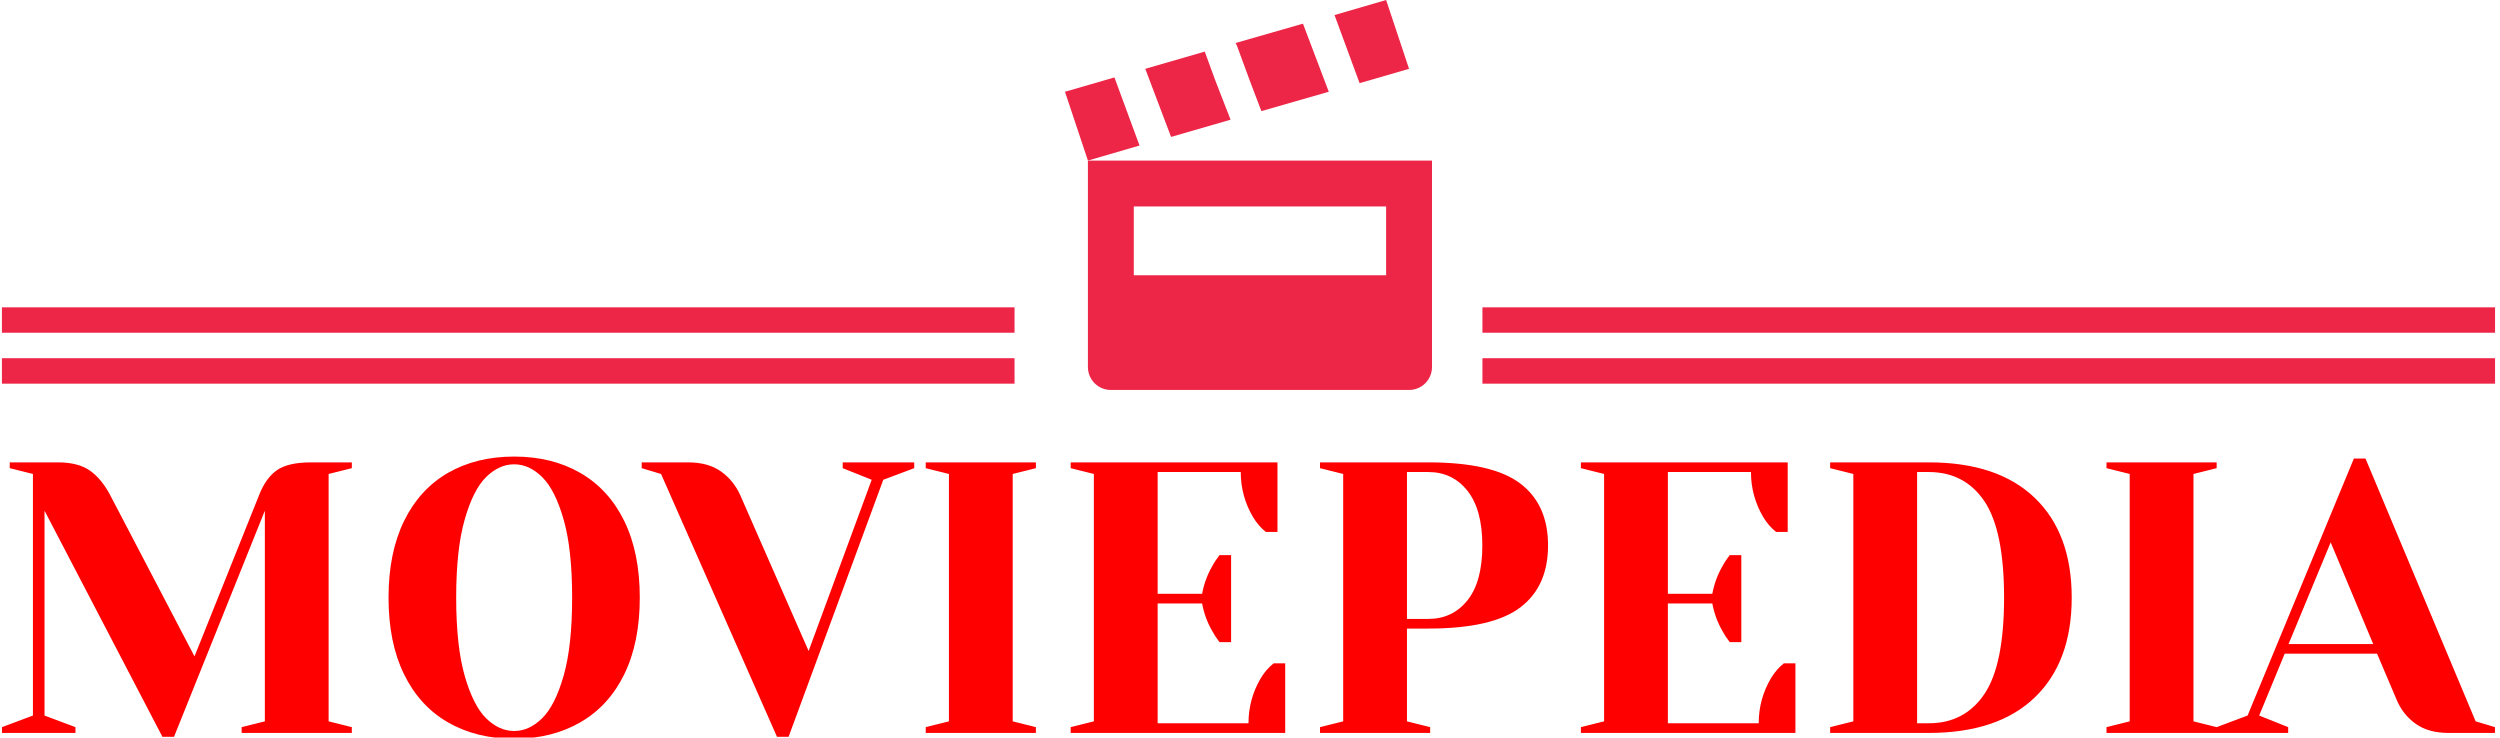 <svg xmlns="http://www.w3.org/2000/svg" version="1.1" xmlns:xlink="http://www.w3.org/1999/xlink" xmlns:svgjs="http://svgjs.dev/svgjs" width="1000" height="295" viewBox="0 0 1000 295"><g transform="matrix(1,0,0,1,-0.606,0.247)"><svg viewBox="0 0 396 117" data-background-color="#ffffff" preserveAspectRatio="xMidYMid meet" height="295" width="1000" xmlns="http://www.w3.org/2000/svg" xmlns:xlink="http://www.w3.org/1999/xlink"><g id="tight-bounds" transform="matrix(1,0,0,1,0.24,-0.098)"><svg viewBox="0 0 395.52 117.196" height="117.196" width="395.52"><g><svg viewBox="0 0 395.52 117.196" height="117.196" width="395.52"><g transform="matrix(1,0,0,1,0,72.432)"><svg viewBox="0 0 395.52 44.764" height="44.764" width="395.52"><g><svg viewBox="0 0 395.52 44.764" height="44.764" width="395.52"><g><svg viewBox="0 0 395.52 44.764" height="44.764" width="395.52"><g transform="matrix(1,0,0,1,0,0)"><svg width="395.52" viewBox="1.5 -35.75 322.48 36.5" height="44.764" data-palette-color="#ff0000"><path d="M22.25 0.5L7-28.75 7-2.25 11-0.75 11 0 1.5 0 1.5-0.75 5.5-2.25 5.5-33.5 2.5-34.25 2.5-35 8.75-35Q11.35-35 12.88-33.93 14.4-32.85 15.5-30.75L15.5-30.75 26.4-9.9 34.75-30.75Q35.6-32.95 37.05-33.98 38.5-35 41.5-35L41.5-35 46.75-35 46.75-34.25 43.75-33.5 43.75-1.5 46.75-0.75 46.75 0 32.5 0 32.5-0.75 35.5-1.5 35.5-28.75 23.75 0.5 22.25 0.5ZM67.75 0.75Q62.85 0.75 59.17-1.38 55.5-3.5 53.5-7.6 51.5-11.7 51.5-17.5L51.5-17.5Q51.5-23.3 53.5-27.4 55.5-31.5 59.17-33.63 62.85-35.75 67.75-35.75L67.75-35.75Q72.65-35.75 76.32-33.63 80-31.5 82-27.4 84-23.3 84-17.5L84-17.5Q84-11.7 82-7.6 80-3.5 76.32-1.38 72.65 0.75 67.75 0.75L67.75 0.75ZM67.75-0.25Q69.7-0.25 71.37-1.9 73.05-3.55 74.15-7.4 75.25-11.25 75.25-17.5L75.25-17.5Q75.25-23.75 74.15-27.6 73.05-31.45 71.37-33.1 69.7-34.75 67.75-34.75L67.75-34.75Q65.8-34.75 64.12-33.1 62.45-31.45 61.35-27.6 60.25-23.75 60.25-17.5L60.25-17.5Q60.25-11.25 61.35-7.4 62.45-3.55 64.12-1.9 65.8-0.25 67.75-0.25L67.75-0.25ZM101.75 0.5L86.75-33.5 84.25-34.25 84.25-35 90.25-35Q92.84-35 94.5-33.83 96.15-32.65 97-30.75L97-30.75 105.84-10.6 114-32.75 110.25-34.25 110.25-35 119.5-35 119.5-34.25 115.5-32.75 103.25 0.5 101.75 0.5ZM135.24 0L120.99 0 120.99-0.75 123.99-1.5 123.99-33.5 120.99-34.25 120.99-35 135.24-35 135.24-34.25 132.24-33.5 132.24-1.5 135.24-0.75 135.24 0ZM139.74 0L139.74-0.75 142.74-1.5 142.74-33.5 139.74-34.25 139.74-35 166.49-35 166.49-26 164.99-26Q164.04-26.75 163.34-27.9L163.34-27.9Q161.74-30.6 161.74-33.75L161.74-33.75 150.99-33.75 150.99-18 156.74-18Q157.09-19.9 158.04-21.55L158.04-21.55Q158.44-22.3 158.99-23L158.99-23 160.49-23 160.49-11.75 158.99-11.75Q158.44-12.45 158.04-13.2L158.04-13.2Q157.09-14.85 156.74-16.75L156.74-16.75 150.99-16.75 150.99-1.25 162.74-1.25Q162.74-4.4 164.34-7.1L164.34-7.1Q165.04-8.25 165.99-9L165.99-9 167.49-9 167.49 0 139.74 0ZM171.99 0L171.99-0.75 174.99-1.5 174.99-33.5 171.99-34.25 171.99-35 185.99-35Q194.29-35 197.89-32.27 201.49-29.55 201.49-24.25L201.49-24.25Q201.49-18.95 197.89-16.23 194.29-13.5 185.99-13.5L185.99-13.5 183.24-13.5 183.24-1.5 186.24-0.75 186.24 0 171.99 0ZM183.24-14.75L185.99-14.75Q189.14-14.75 191.06-17.15 192.99-19.55 192.99-24.25L192.99-24.25Q192.99-28.9 191.06-31.33 189.14-33.75 185.99-33.75L185.99-33.75 183.24-33.75 183.24-14.75ZM205.74 0L205.74-0.75 208.74-1.5 208.74-33.5 205.74-34.25 205.74-35 232.49-35 232.49-26 230.99-26Q230.04-26.75 229.34-27.9L229.34-27.9Q227.74-30.6 227.74-33.75L227.74-33.75 216.99-33.75 216.99-18 222.74-18Q223.09-19.9 224.04-21.55L224.04-21.55Q224.44-22.3 224.99-23L224.99-23 226.49-23 226.49-11.75 224.99-11.75Q224.44-12.45 224.04-13.2L224.04-13.2Q223.09-14.85 222.74-16.75L222.74-16.75 216.99-16.75 216.99-1.25 228.74-1.25Q228.74-4.4 230.34-7.1L230.34-7.1Q231.04-8.25 231.99-9L231.99-9 233.49-9 233.49 0 205.74 0ZM237.98 0L237.98-0.75 240.98-1.5 240.98-33.5 237.98-34.25 237.98-35 250.73-35Q259.68-35 264.46-30.4 269.23-25.8 269.23-17.5L269.23-17.5Q269.23-9.2 264.46-4.6 259.68 0 250.73 0L250.73 0 237.98 0ZM249.23-1.25L250.73-1.25Q255.38-1.25 257.93-5.03 260.48-8.8 260.48-17.5L260.48-17.5Q260.48-26.2 257.93-29.98 255.38-33.75 250.73-33.75L250.73-33.75 249.23-33.75 249.23-1.25ZM287.98 0L273.73 0 273.73-0.75 276.73-1.5 276.73-33.5 273.73-34.25 273.73-35 287.98-35 287.98-34.25 284.98-33.5 284.98-1.5 287.98-0.75 287.98 0ZM287.98 0L287.98-0.75 291.98-2.25 305.73-35.5 307.23-35.5 321.48-1.5 323.98-0.75 323.98 0 317.98 0Q315.38 0 313.73-1.18 312.08-2.35 311.28-4.25L311.28-4.25 308.73-10.25 296.78-10.25 293.48-2.25 297.23-0.75 297.23 0 287.98 0ZM302.73-24.65L297.28-11.5 308.23-11.5 302.73-24.65Z" opacity="1" transform="matrix(1,0,0,1,0,0)" fill="#ff0000" class="undefined-text-0" data-fill-palette-color="primary" id="text-0"></path></svg></g></svg></g></svg></g></svg></g><g transform="matrix(1,0,0,1,160.647,0)"><svg viewBox="0 0 74.226 61.864" height="61.864" width="74.226"><g><svg version="1.1" xmlns="http://www.w3.org/2000/svg" xmlns:xlink="http://www.w3.org/1999/xlink" x="8" y="0" viewBox="0 0 94.119 100" enable-background="new 0 0 94.119 100" xml:space="preserve" width="58.226" height="61.864" class="icon-icon-0" data-fill-palette-color="accent" id="icon-0"><polygon points="82.354,0 69.118,3.861 75.552,21.324 88.235,17.647 " fill="#ed2647" data-fill-palette-color="accent"></polygon><polygon points="61.031,6.067 43.75,11.029 44.118,11.765 47.427,20.772 50.368,28.493 67.648,23.53 " fill="#ed2647" data-fill-palette-color="accent"></polygon><polygon points="35.846,13.235 20.589,17.647 27.207,35.111 42.464,30.699 38.604,20.772 " fill="#ed2647" data-fill-palette-color="accent"></polygon><polygon points="12.684,19.853 0,23.53 5.883,41.177 19.118,37.317 " fill="#ed2647" data-fill-palette-color="accent"></polygon><path d="M5.883 41.177v52.941c0 3.259 2.623 5.882 5.882 5.882h76.47c3.259 0 5.884-2.623 5.884-5.882V41.177H5.883zM82.354 70.588H17.647V52.942h64.706V70.588z" fill="#ed2647" data-fill-palette-color="accent"></path></svg></g></svg></g><g><rect width="160.647" height="4.037" y="56.827" x="234.873" fill="#ed2647" data-fill-palette-color="accent"></rect><rect width="160.647" height="4.037" y="56.827" x="0" fill="#ed2647" data-fill-palette-color="accent"></rect><rect width="160.647" height="4.037" y="48.754" x="234.873" fill="#ed2647" data-fill-palette-color="accent"></rect><rect width="160.647" height="4.037" y="48.754" x="0" fill="#ed2647" data-fill-palette-color="accent"></rect></g></svg></g><defs></defs></svg><rect width="395.52" height="117.196" fill="none" stroke="none" visibility="hidden"></rect></g></svg></g></svg>